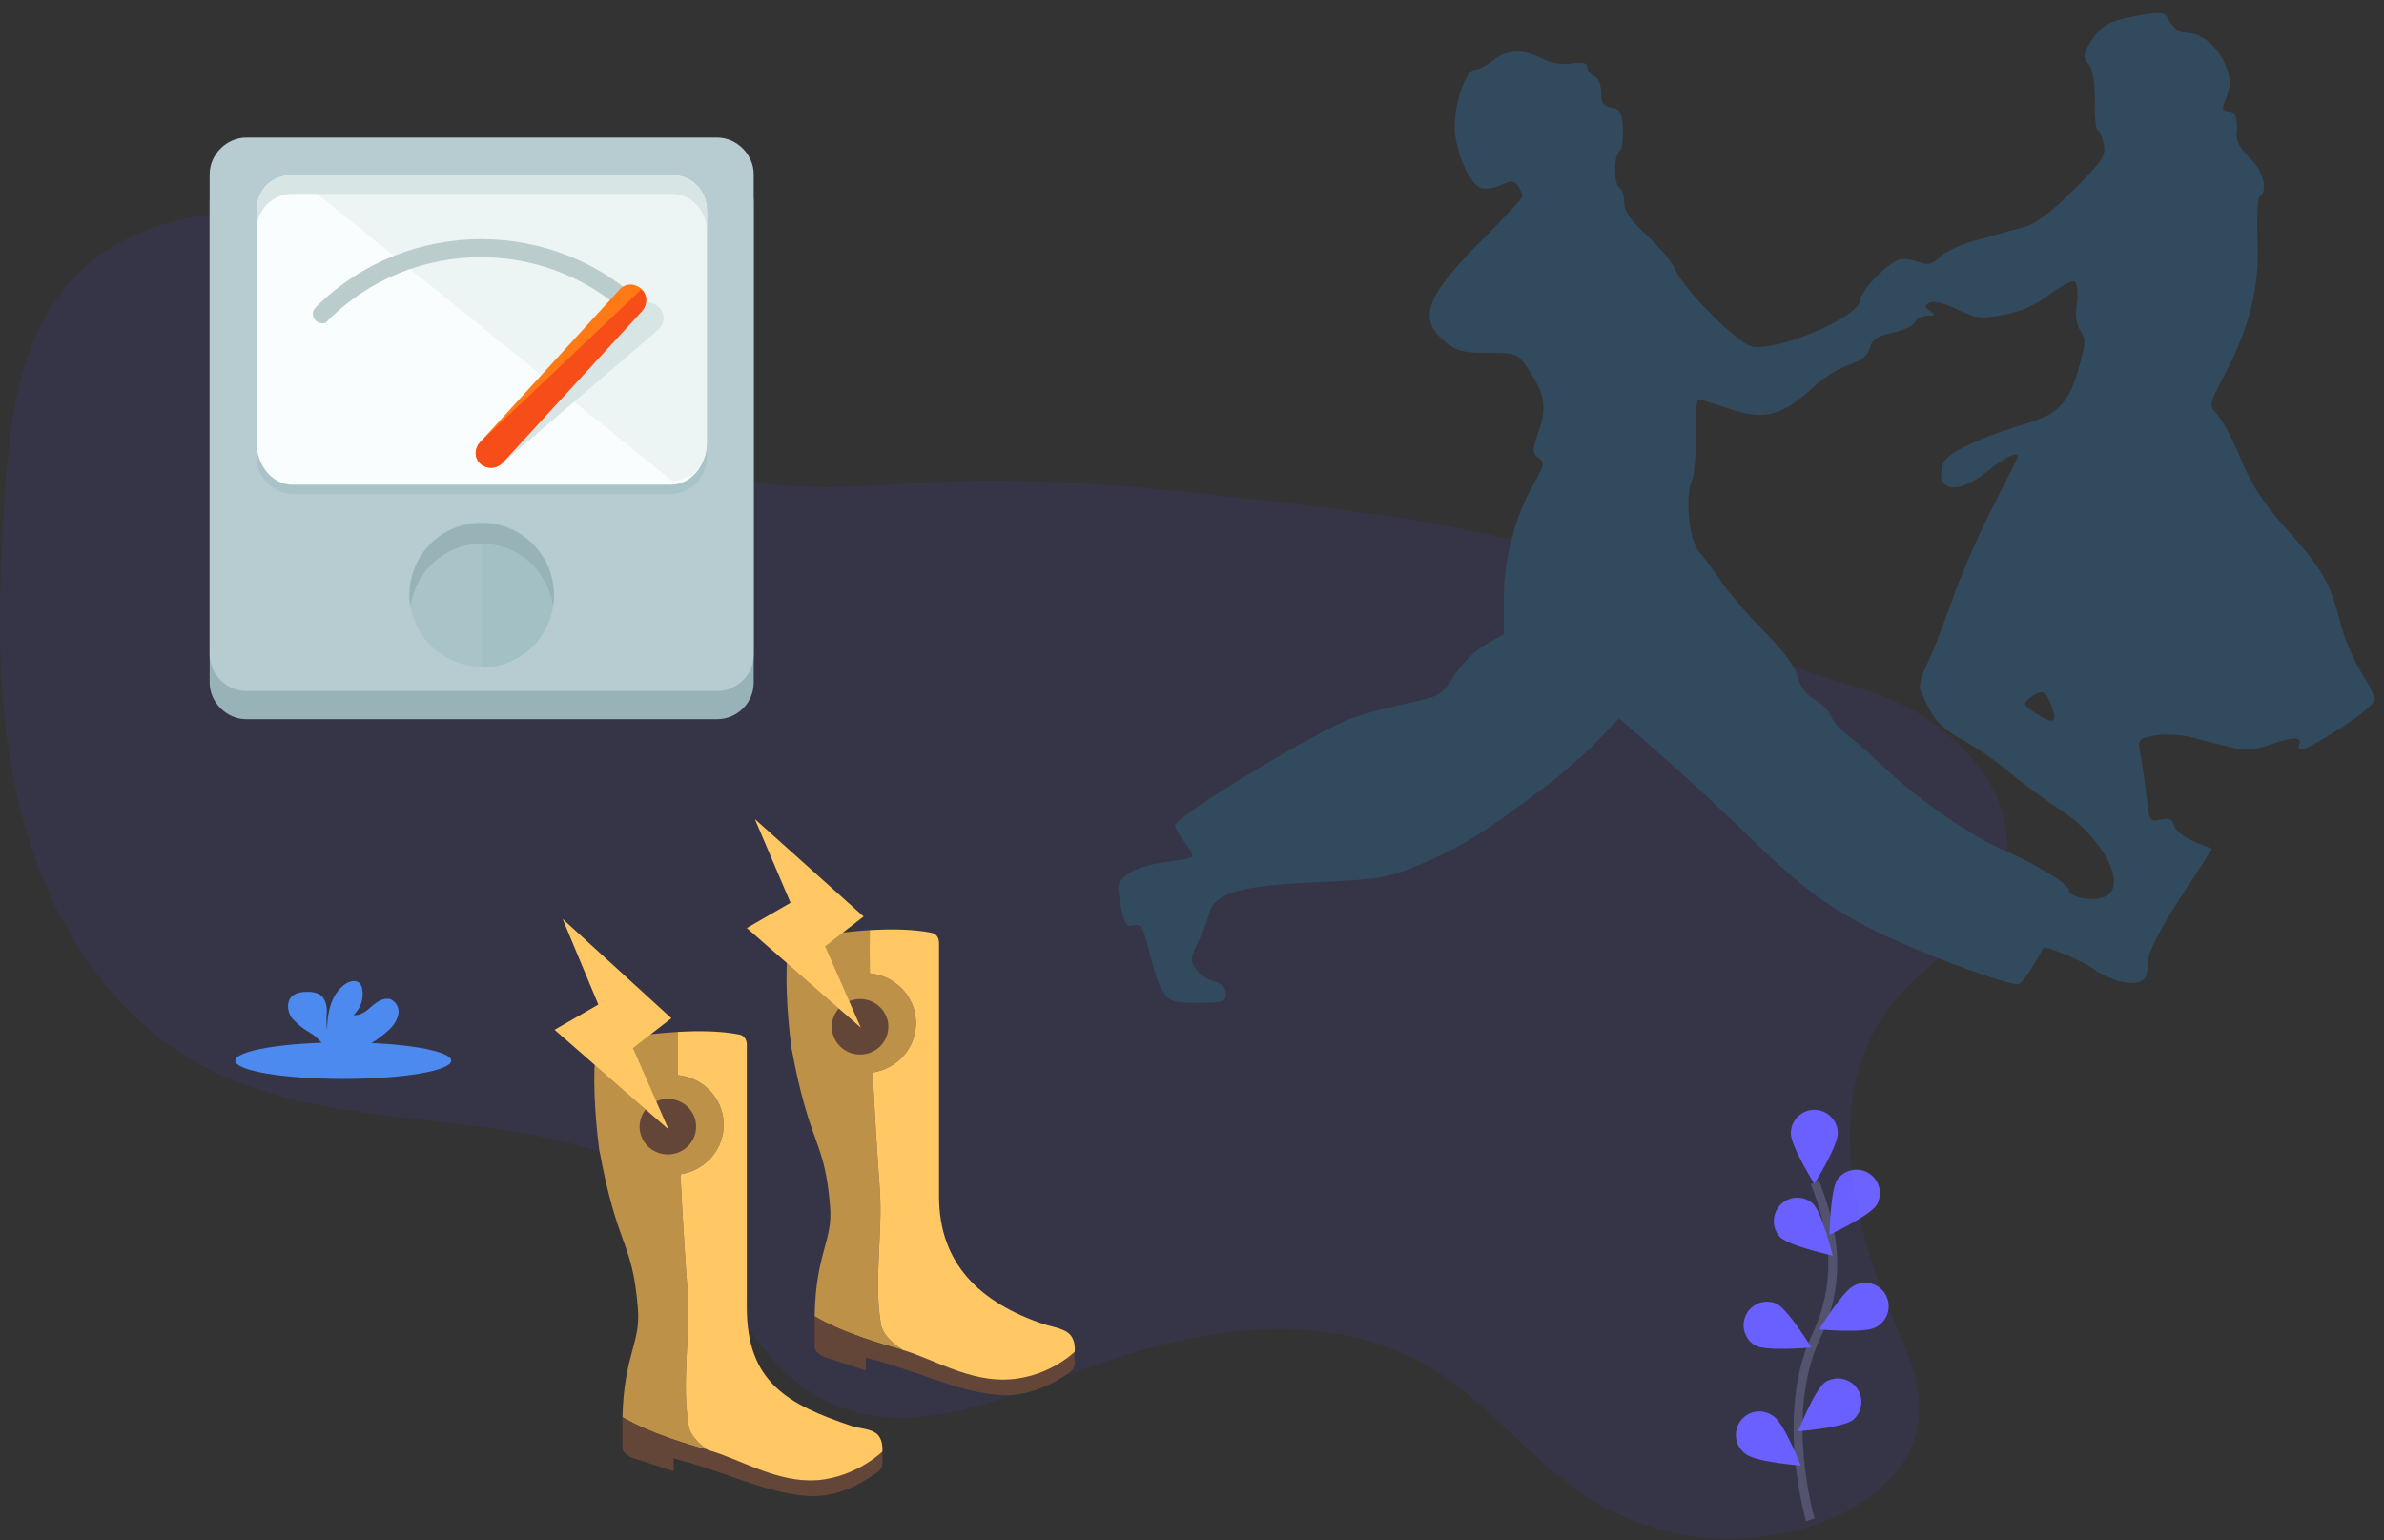 <svg width="537" height="347" viewBox="0 0 537 347" fill="none" xmlns="http://www.w3.org/2000/svg">
<rect x="0" y="0" width="537" height="347" fill="#333333" stroke="none"/>
<path d="M407.773 342.346C407.773 342.346 400.761 318.548 409.093 301.022C412.632 293.696 413.699 285.419 412.134 277.435C411.362 273.651 410.245 269.946 408.796 266.366" stroke="#535461" stroke-width="2"/>
<path d="M413.972 255.289C413.972 258.208 408.683 266.665 408.683 266.665C408.683 266.665 403.395 258.204 403.395 255.289C403.395 252.368 405.763 250 408.684 250C411.605 250 413.972 252.368 413.972 255.289H413.972Z" fill="#6C63FF"/>
<path d="M422.722 271.45C421.136 273.899 412.103 278.13 412.103 278.13C412.103 278.13 412.267 268.155 413.853 265.71C415.495 263.404 418.661 262.799 421.037 264.337C423.413 265.876 424.156 269.013 422.722 271.454V271.45Z" fill="#6C63FF"/>
<path d="M422.322 299.062C419.714 300.374 409.783 299.469 409.783 299.469C409.783 299.469 414.96 290.944 417.562 289.632C419.258 288.686 421.336 288.746 422.975 289.787C424.614 290.829 425.55 292.685 425.414 294.622C425.278 296.559 424.09 298.266 422.322 299.067V299.062Z" fill="#6C63FF"/>
<path d="M417.33 319.894C414.982 321.629 405.039 322.411 405.039 322.411C405.039 322.411 408.699 313.135 411.047 311.4C413.394 309.832 416.558 310.384 418.236 312.652C419.914 314.921 419.515 318.108 417.33 319.893V319.894Z" fill="#6C63FF"/>
<path d="M400.993 278.691C403.108 280.721 412.834 282.832 412.834 282.832C412.834 282.832 410.449 273.149 408.355 271.118C406.239 269.243 403.023 269.363 401.054 271.391C399.084 273.419 399.057 276.637 400.993 278.697V278.691Z" fill="#6C63FF"/>
<path d="M395.461 303.129C398.068 304.441 408 303.537 408 303.537C408 303.537 402.823 295.012 400.221 293.7C397.639 292.529 394.593 293.603 393.316 296.135C392.039 298.666 392.985 301.753 395.461 303.135V303.129Z" fill="#6C63FF"/>
<path d="M393.346 327.616C395.694 329.351 405.636 330.134 405.636 330.134C405.636 330.134 401.977 320.858 399.629 319.123C398.118 317.892 396.053 317.592 394.255 318.341C392.456 319.091 391.215 320.768 391.025 322.707C390.835 324.647 391.727 326.533 393.346 327.617V327.616Z" fill="#6C63FF"/>
<path opacity="0.1" d="M426.055 226.269C410.705 245.785 416.668 274.295 426.422 297.128C429.688 304.773 433.382 312.861 432.004 321.059C430.319 331.084 421.372 338.415 411.978 342.3C394.499 349.354 374.714 347.725 358.625 337.906C345.025 329.447 335.288 315.69 321.458 307.616C298.313 294.104 268.858 299.206 243.721 308.516C225.94 315.101 206.501 323.665 188.833 316.783C176.401 311.941 167.808 300.154 163.126 287.661C160.865 281.629 159.226 275.1 154.908 270.319C152.231 267.566 149.06 265.34 145.561 263.758C114.231 248.224 74.661 256.543 44.23 239.313C23.678 227.675 10.521 205.725 4.695 182.834C-1.131 159.943 -0.452 135.947 1.027 112.376C2.078 95.625 3.964 77.742 14.667 64.814C25.99 51.141 45.421 46.056 62.985 48.655C80.549 51.254 96.469 60.519 110.474 71.434C127.974 85.072 144.211 102.055 165.703 107.579C180.339 111.341 195.735 109.279 210.829 108.571C236.064 107.38 261.309 110.029 286.405 112.93C310.43 115.707 334.628 118.764 357.516 126.58C373.716 132.111 386.698 142.15 401.992 149.164C411.961 153.736 422.832 154.998 432.271 160.821C443.898 167.994 454.558 180.471 451.579 195.071C448.745 208.949 434.202 215.911 426.055 226.269Z" fill="#584DFC"/>
<path d="M480.861 3.66C474.6 4.811 472.93 5.857 470.113 10.772C469.278 12.237 469.382 13.178 470.426 14.433C471.365 15.583 471.887 18.512 471.887 22.695C471.782 26.356 472.095 29.284 472.513 29.284C472.826 29.284 473.452 30.644 473.869 32.317C474.391 35.037 473.765 36.083 467.191 42.672C462.078 47.796 458.635 50.411 455.922 51.143C453.73 51.771 449.139 53.026 445.695 53.967C442.252 54.804 438.391 56.582 437.035 57.837C435.052 59.719 434.217 59.824 431.713 58.883C429.73 58.15 428.165 58.15 426.913 58.883C423.887 60.556 419.087 65.785 419.087 67.459C419.087 71.328 400.2 79.382 394.461 78.022C391.226 77.185 379.226 65.158 377.452 60.87C376.722 59.092 373.8 55.64 370.982 53.026C367.435 49.783 365.869 47.587 365.869 45.705C365.869 44.24 365.452 42.672 364.826 42.358C363.469 41.521 363.469 34.828 364.826 33.991C365.348 33.677 365.661 31.376 365.556 28.971C365.348 25.31 364.826 24.473 362.948 24.264C361.174 23.95 360.652 23.218 360.652 20.813C360.652 19.035 360.026 17.466 359.087 17.152C358.252 16.734 357.522 15.897 357.522 15.165C357.522 14.119 356.478 13.91 354.078 14.328C351.887 14.642 349.278 14.224 347.295 13.178C343.017 10.982 339.574 11.086 336.339 13.596C334.878 14.747 333.104 15.688 332.269 15.688C329.869 15.688 327.052 25.101 327.782 30.435C328.617 36.083 331.33 41.626 333.626 42.358C334.565 42.672 336.652 42.358 338.217 41.626C340.513 40.58 341.139 40.684 341.974 41.939C342.495 42.776 342.913 43.717 342.913 44.24C342.913 44.659 339.156 48.737 334.669 53.235C321.313 66.413 319.226 71.642 325.278 76.767C327.991 79.068 329.452 79.486 335.191 79.486C341.765 79.486 341.869 79.591 344.374 83.356C348.026 88.899 348.443 91.828 346.565 97.266C345.104 101.449 345.104 102.077 346.565 103.123C348.026 104.169 347.817 104.796 345.522 108.875C341.243 116.405 338.739 125.923 338.739 134.813V142.866L334.669 145.167C332.374 146.422 329.243 149.56 327.574 152.174C324.756 156.672 324.339 156.881 316.826 158.449C312.548 159.391 307.122 160.855 304.722 161.692C296.791 164.516 264.652 183.969 264.652 185.956C264.652 186.479 265.695 188.152 266.843 189.721C268.095 191.29 268.826 192.754 268.513 193.068C268.304 193.277 265.487 193.8 262.461 194.218C259.33 194.532 255.574 195.787 254.113 196.833C251.609 198.716 251.504 199.134 252.443 203.84C253.174 208.024 253.695 208.86 255.261 208.442C256.826 208.024 257.452 208.86 258.391 212.521C260.478 220.574 260.687 221.202 262.148 223.607C263.4 225.594 264.548 225.908 269.869 225.908C275.4 225.908 276.13 225.699 276.13 223.816C276.13 222.457 275.191 221.516 273.522 221.097C272.061 220.783 270.182 219.528 269.348 218.273C268.095 216.495 268.095 215.763 269.765 212.416C270.809 210.325 271.956 207.501 272.269 206.037C273.417 201.121 278.948 199.552 296.478 198.716C310.878 198.088 312.756 197.774 320.061 194.637C329.035 190.872 334.774 187.316 348.652 176.752C352.095 174.138 357.104 169.745 359.817 166.921L364.722 161.796L373.904 169.849C378.913 174.242 387.365 181.982 392.478 187.002C406.043 200.284 411.887 204.677 424.826 210.848C434.635 215.449 451.643 221.725 454.565 221.725C454.982 221.725 456.548 219.947 457.8 217.75C459.052 215.659 460.2 213.776 460.304 213.567C460.722 212.939 469.591 216.6 471.887 218.483C473.243 219.528 476.061 220.783 478.148 221.202C482.322 221.934 483.782 220.888 483.782 217.018C483.782 214.404 486.6 208.965 493.278 198.925L498.287 191.185L494.322 189.616C492.026 188.675 489.939 187.106 489.73 185.956C489.313 184.492 488.582 184.178 486.6 184.596C484.2 185.224 484.095 185.015 483.469 179.158C483.052 175.811 482.53 171.627 482.113 169.745C481.487 166.607 481.591 166.398 485.348 165.666C487.539 165.248 491.4 165.457 494.113 166.189C496.722 166.921 500.582 167.862 502.774 168.385C505.591 169.117 507.678 169.013 510.913 167.862C516.548 165.875 518.635 165.875 517.904 167.758C517.069 169.954 519.469 168.908 527.922 163.574C531.782 161.064 534.913 158.345 534.913 157.613C534.913 156.881 533.556 154.057 531.782 151.338C530.113 148.618 527.922 143.494 527.087 139.938C524.687 130.943 523.122 128.224 515.087 119.229C509.869 113.477 507.156 109.189 504.756 103.437C502.982 99.044 500.582 94.547 499.435 93.396C497.452 91.2 497.556 91.095 501 84.611C506.843 73.525 509.035 64.321 508.513 53.862C508.304 48.947 508.513 44.659 508.93 44.345C511.017 43.09 509.765 38.383 506.739 35.56C504.965 33.991 503.713 31.794 503.817 30.644C504.13 26.774 503.608 25.101 501.939 25.101C500.791 25.101 500.478 24.578 501 23.218C502.669 19.139 502.669 17.675 500.895 13.805C498.913 9.831 495.574 7.321 491.922 7.321C490.982 7.321 489.522 6.275 488.791 4.916C487.435 2.51 487.226 2.51 480.861 3.66ZM467.817 68.4C467.4 71.119 467.713 73.316 468.652 74.571C469.8 76.139 469.8 77.394 468.652 81.369C466.356 90.259 464.061 93.082 457.174 95.174C445.695 98.626 438.704 101.972 437.765 104.273C435.365 110.653 441 111.699 447.678 106.156C451.539 103.018 454.565 101.554 454.565 102.809C454.565 103.018 452.061 108.038 448.93 114.105C445.8 120.066 441.626 129.688 439.643 135.44C437.556 141.193 435.052 147.782 433.904 149.978C432.756 152.383 432.13 154.894 432.652 155.73C435.678 162.424 436.826 163.679 442.148 166.712C445.382 168.49 450.078 171.732 452.582 173.928C455.087 176.125 460.2 179.89 463.956 182.295C473.452 188.466 479.295 199.238 474.391 201.853C471.887 203.213 466.043 202.272 466.043 200.494C466.043 199.134 457.487 194.009 450.495 191.081C444.548 188.675 431.817 179.89 425.035 173.405C422.009 170.582 418.148 167.13 416.269 165.666C414.495 164.306 412.722 162.319 412.409 161.273C412.095 160.227 410.426 158.659 408.756 157.613C406.774 156.462 405.417 154.58 404.895 152.488C404.478 150.292 401.765 146.631 397.487 142.343C393.835 138.683 389.348 133.453 387.574 130.838C385.8 128.224 383.504 125.086 382.461 123.936C380.478 121.53 379.539 111.699 381.104 108.248C381.626 107.097 382.043 102.495 381.939 97.998C381.835 93.605 382.148 89.945 382.565 89.945C382.982 89.945 385.904 90.886 389.139 91.932C397.487 94.861 401.452 93.815 409.278 86.493C411.052 84.82 414.391 82.938 416.582 82.101C419.4 81.16 420.861 80.009 421.174 78.336C421.695 76.453 422.843 75.721 426.182 74.989C428.687 74.466 430.982 73.42 431.295 72.583C431.609 71.747 432.861 71.119 434.113 71.119C435.887 71.119 435.991 70.91 434.739 70.073C433.487 69.237 433.487 68.818 434.53 68.191C435.365 67.668 437.765 68.191 440.791 69.655C445.069 71.747 446.322 71.851 451.33 70.91C454.982 70.282 458.635 68.714 461.661 66.308C464.165 64.426 466.774 63.066 467.295 63.38C467.922 63.798 468.13 65.994 467.817 68.4ZM461.974 158.659C463.539 162.738 462.809 163.365 458.843 160.855C455.609 158.763 455.504 158.554 457.278 157.194C459.991 155.207 460.722 155.521 461.974 158.659Z" fill="#324A5E"/>
<path d="M140.203 319.253C140.987 319.833 146.871 323.195 159.447 326.633C157.145 325.01 155.472 323.195 155.135 321.235C153.457 311.423 155.576 300.725 154.863 290.743C154.239 281.99 153.686 273.248 153.284 264.505C159.073 263.648 163.347 258.583 163 252.733C162.669 247.108 158.179 242.688 152.632 242.183L152.624 232.45C145.661 232.868 139.133 234.013 136.24 234.575C135.229 234.773 134.424 235.535 134.264 236.535C133.477 241.4 133.92 251.023 134.982 258.98C139.151 281.585 142.437 279.27 143.687 294.728C144.332 302.708 140.6 304.89 140.203 319.253ZM183.5 296.55C184.31 297.148 190.262 300.548 203.014 304C203.118 304.028 203.236 304.075 203.34 304.105C200.737 302.385 198.796 300.433 198.432 298.31C196.754 288.498 198.873 277.8 198.16 267.818C197.536 259.065 196.983 250.323 196.581 241.58C202.37 240.723 206.643 235.658 206.297 229.808C205.966 224.183 201.476 219.763 195.929 219.258C195.896 216.015 195.89 212.773 195.921 209.525C188.958 209.943 182.43 211.088 179.537 211.65C178.526 211.848 177.721 212.61 177.561 213.61C176.774 218.475 177.217 228.098 178.279 236.055C182.448 258.66 185.734 256.345 186.984 271.803C187.621 279.678 183.739 282.155 183.5 296.55Z" fill="#BE9148"/>
<path d="M142.806 328.525C141.729 328.202 140.198 327.225 140.203 326.117V319.155C140.203 319.155 145.676 322.905 159.717 326.707C165.873 328.375 173.883 333.375 182.267 333.477C190.652 333.58 197.979 327.837 198.723 326.092L198.781 329.5C198.797 330.322 198.397 331.087 197.722 331.575C195.694 333.037 189.478 337.405 182.293 337C172.584 336.452 163.828 331.577 151.73 328.53V331.42L142.806 328.525ZM150.436 247.542C146.919 247.542 144.069 250.34 144.069 253.792C144.069 257.245 146.919 260.042 150.436 260.042C153.954 260.042 156.804 257.245 156.804 253.792C156.804 250.34 153.954 247.542 150.436 247.542ZM193.733 225.042C190.216 225.042 187.366 227.84 187.366 231.292C187.366 234.745 190.216 237.542 193.733 237.542C197.251 237.542 200.101 234.745 200.101 231.292C200.101 227.84 197.251 225.042 193.733 225.042ZM195.027 308.712V305.822C207.125 308.87 215.881 313.712 225.59 314.26C232.772 314.665 238.989 310.537 241.019 309.075C241.694 308.587 242.093 307.822 242.078 307L242.02 303.595C241.276 305.34 233.949 310.875 225.564 310.77C217.18 310.665 209.167 305.665 203.014 304C188.973 300.197 183.5 296.447 183.5 296.447V303.41C183.492 304.517 185.023 305.495 186.103 305.817L195.027 308.712Z" fill="#644638"/>
<path d="M152.634 242.182L152.627 232.45C157.402 232.165 162.379 232.218 166.533 233.048C167.788 233.298 168.285 234.385 168.219 235.643V294.5C168.219 311.375 177.492 316.41 191.879 321.232C193.777 321.868 196.965 321.785 198.096 323.678C198.682 324.658 198.853 325.818 198.753 327C198.753 327 191.91 333.6 182.265 333.48C173.888 333.375 166.158 328.473 159.427 326.628C157.132 325.008 155.467 323.193 155.133 321.235C153.455 311.423 155.574 300.725 154.86 290.743C154.236 281.99 153.684 273.247 153.281 264.505C159.07 263.647 163.344 258.582 162.998 252.732C162.669 247.107 158.182 242.688 152.634 242.182ZM150.597 254.412L142.559 236.09L151.231 229.378L126.735 207L134.773 226.29L124.922 231.972L150.597 254.412ZM206.3 229.807C206.646 235.657 202.372 240.723 196.583 241.58C196.986 250.323 197.536 259.065 198.162 267.817C198.875 277.8 196.756 288.497 198.435 298.31C198.799 300.435 200.74 302.385 203.343 304.105C209.455 305.853 217.328 310.67 225.567 310.772C235.624 310.895 242.078 304.5 242.078 304.5C242.183 303.31 242.012 302.14 241.424 301.155C240.293 299.262 237.074 298.942 235.176 298.305C220.789 293.485 211.516 284.708 211.516 269.5V212.715C211.579 211.46 211.083 210.372 209.83 210.12C205.676 209.29 200.699 209.237 195.924 209.522C195.893 212.77 195.898 216.013 195.931 219.255C201.478 219.763 205.966 224.182 206.3 229.807ZM193.894 231.487L185.856 213.165L194.528 206.452L170.032 184.5L178.07 203.365L168.219 209.045L193.894 231.487Z" fill="#FFC865"/>
<g clip-path="url(#clip0_102_146)">
<path d="M169.774 153.76C169.774 158.408 165.971 162 161.534 162H55.466C51.029 162 47.226 158.197 47.226 153.76V45.579C47.226 41.142 51.029 37.339 55.466 37.339H161.534C165.971 37.339 169.774 41.142 169.774 45.579V153.76Z" fill="#97B3B7"/>
<path d="M169.774 147.421C169.774 152.069 165.971 155.661 161.534 155.661H55.466C51.029 155.661 47.226 151.858 47.226 147.421V39.24C47.226 34.803 51.029 31 55.466 31H161.534C165.971 31 169.774 34.803 169.774 39.24V147.421Z" fill="#B6CCD1"/>
<path d="M159.21 103.05C159.21 107.698 155.407 111.29 150.97 111.29H66.031C61.594 111.29 57.791 107.487 57.791 103.05V49.805C57.791 45.368 61.594 41.565 66.031 41.565H150.97C155.407 41.565 159.21 45.368 159.21 49.805V103.05Z" fill="#A9C4C9"/>
<path d="M159.21 99.881C159.21 104.529 155.829 109.177 151.181 109.177H65.82C61.171 109.177 57.791 104.529 57.791 99.881V47.481C57.791 42.832 61.171 39.452 65.82 39.452H151.181C155.829 39.452 159.21 42.832 159.21 47.481V99.881Z" fill="#FAFDFE"/>
<path d="M66.242 39.452H151.18C155.829 39.452 159.209 42.832 159.209 47.481V99.881C159.209 104.529 155.829 108.332 151.392 108.332" fill="#EDF4F4"/>
<path d="M72.581 72.835C72.158 72.835 71.524 72.624 71.102 72.202C70.257 71.356 70.257 70.089 71.102 69.244C91.597 48.748 125.192 48.748 145.687 69.244C146.532 70.089 146.532 71.356 145.687 72.202C144.842 73.047 143.574 73.047 142.729 72.202C123.713 53.185 92.865 53.185 73.848 72.202C73.637 72.624 73.215 72.835 72.581 72.835Z" fill="#BACCCB"/>
<path d="M151.181 39.452H65.82C61.171 39.452 57.791 42.832 57.791 47.481V51.918C57.791 47.481 61.171 43.678 65.82 43.678H151.181C155.829 43.678 159.21 47.481 159.21 51.918V47.481C159.21 42.832 155.829 39.452 151.181 39.452Z" fill="#D8E5E5"/>
<path d="M112.937 104.529C111.458 105.797 109.345 105.585 108.078 104.106C106.81 102.839 107.021 100.726 108.5 99.458L143.786 69.032C145.265 67.764 147.378 67.976 148.645 69.455C149.913 70.934 149.702 73.047 148.223 74.314L112.937 104.529Z" fill="#D8E5E5"/>
<path d="M113.148 104.318C111.881 105.585 109.768 105.797 108.289 104.529C106.81 103.261 106.81 101.148 108.077 99.669L139.56 65.229C140.827 63.75 142.94 63.75 144.419 65.018C145.898 66.285 145.898 68.398 144.631 69.877L113.148 104.318Z" fill="#FF7A17"/>
<path d="M144.419 65.229C145.898 66.497 145.898 68.61 144.631 70.089L113.148 104.318C111.881 105.585 109.768 105.797 108.289 104.529C106.81 103.261 106.81 101.148 108.077 99.669" fill="#F74D19"/>
<path d="M108.5 150.168C117.485 150.168 124.769 142.884 124.769 133.898C124.769 124.913 117.485 117.629 108.5 117.629C99.514 117.629 92.231 124.913 92.231 133.898C92.231 142.884 99.514 150.168 108.5 150.168Z" fill="#A9C4C9"/>
<path d="M108.5 117.84C117.374 117.84 124.769 125.024 124.769 134.11C124.769 142.984 117.585 150.379 108.5 150.379" fill="#A3C0C4"/>
<path d="M108.5 122.489C116.74 122.489 123.29 128.405 124.558 136.434C124.769 135.589 124.769 134.955 124.769 134.11C124.769 125.235 117.585 117.84 108.5 117.84C99.414 117.84 92.231 125.024 92.231 134.11C92.231 134.955 92.231 135.8 92.442 136.434C93.71 128.616 100.26 122.489 108.5 122.489Z" fill="#97B3B7"/>
</g>
<path d="M77.314 243.039C90.742 243.039 101.628 241.198 101.628 238.927C101.628 236.656 90.742 234.815 77.314 234.815C63.886 234.815 53 236.656 53 238.927C53 241.198 63.886 243.039 77.314 243.039Z" fill="#4D8AF0"/>
<path d="M87.364 232.203C88.474 231.297 89.284 230.077 89.686 228.703C90.052 227.282 89.377 225.798 88.065 225.141C86.578 224.573 84.987 225.601 83.784 226.647C82.582 227.693 81.197 228.872 79.618 228.655C81.269 227.159 82.013 224.907 81.578 222.723C81.509 222.278 81.321 221.86 81.034 221.514C80.206 220.631 78.712 221.014 77.719 221.707C74.576 223.92 73.698 228.189 73.68 232.035C73.508 230.63 73.489 229.21 73.626 227.802C73.62 226.402 73.225 224.779 72.025 224.035C71.285 223.629 70.451 223.422 69.606 223.435C68.192 223.387 66.62 223.526 65.651 224.56C64.442 225.848 64.763 228.001 65.808 229.397C66.979 230.709 68.361 231.816 69.897 232.674C71.07 233.371 72.07 234.324 72.823 235.462C72.911 235.621 72.984 235.789 73.041 235.962H81.9C83.881 234.963 85.718 233.702 87.361 232.213L87.364 232.203Z" fill="#4D8AF0"/>
<defs>
<clipPath id="clip0_102_146">
<rect width="131" height="131" fill="white" transform="translate(43 31)"/>
</clipPath>
</defs>
</svg>
